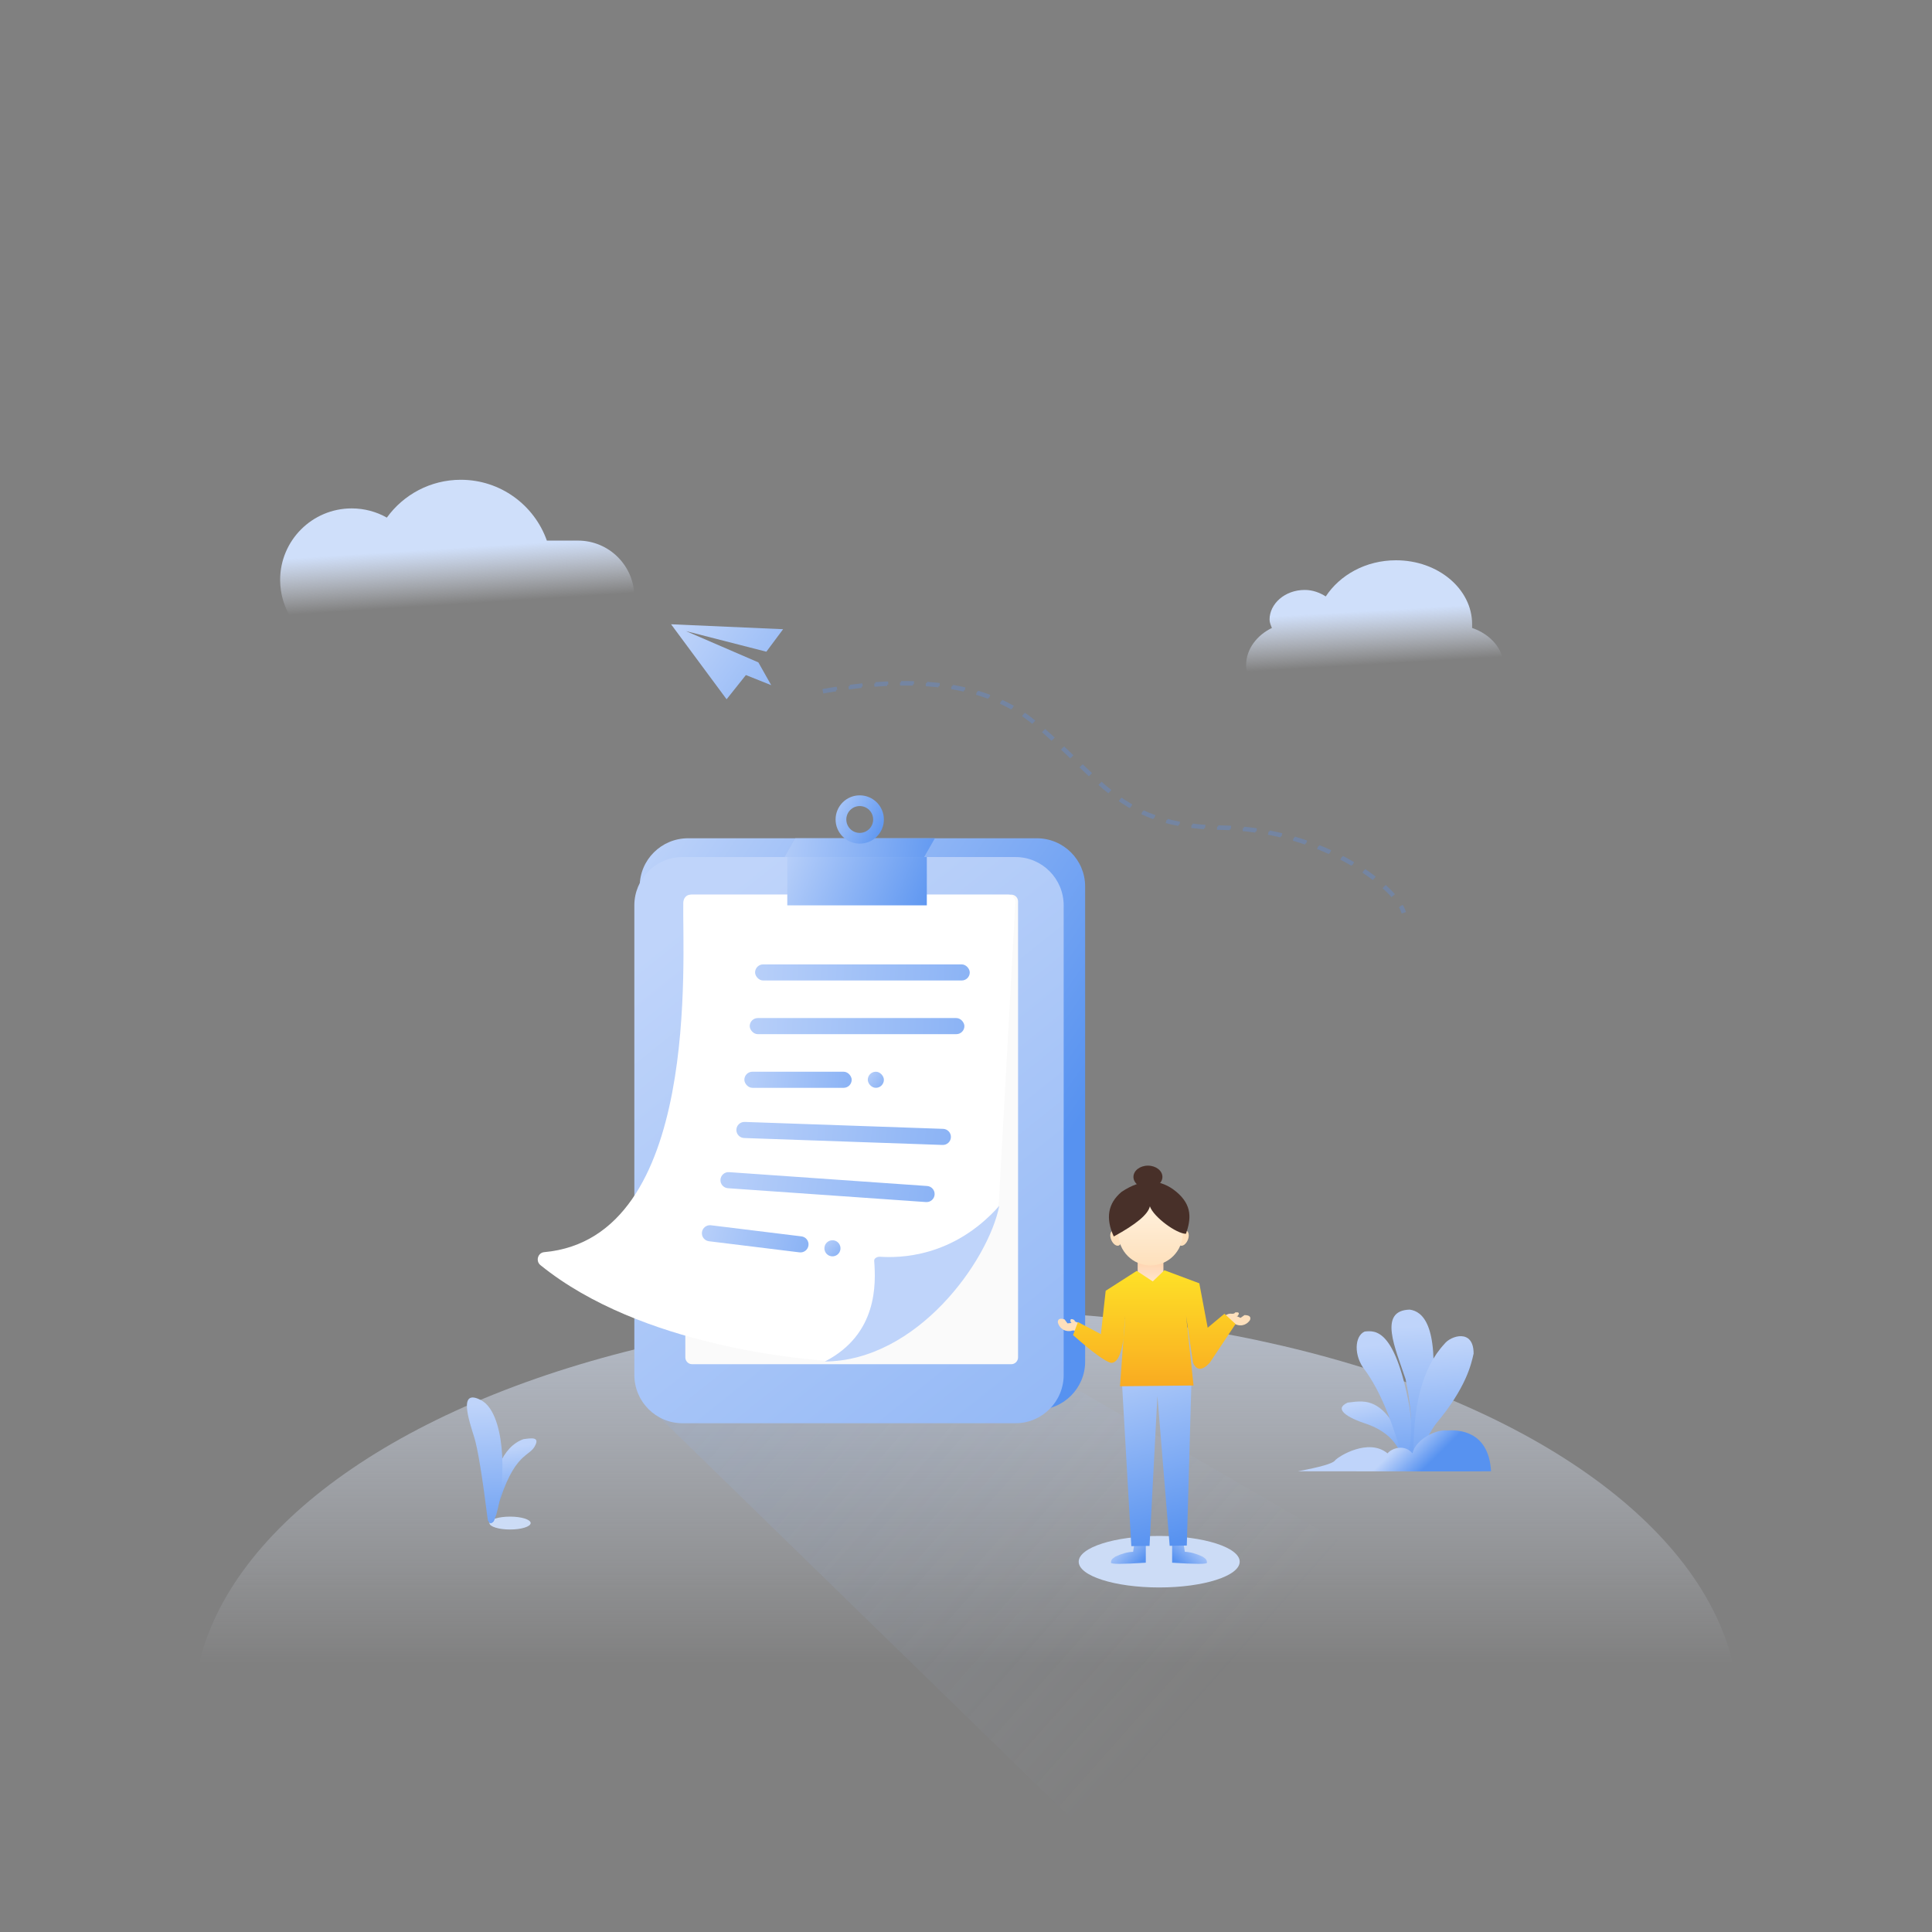 <svg xmlns:xlink="http://www.w3.org/1999/xlink" xmlns="http://www.w3.org/2000/svg" version="1.1" viewBox="0 0 600 600" height="600px" width="600px">
    <rect x="0" y="0" width="600" height="600" fill="#808080" stroke="none"/>
    <title>暂无记录</title>
    <defs>
        <linearGradient id="linearGradient-1" y2="44.05%" x2="50%" y1="-29.886%" x1="50%">
            <stop offset="0%" stop-color="#CFDFFA"></stop>
            <stop offset="100%" stop-opacity="0" stop-color="#EAF0FC"></stop>
        </linearGradient>
        <linearGradient id="linearGradient-2" y2="69.823%" x2="53.623%" y1="33.748%" x1="50%">
            <stop offset="0%" stop-color="#CFDFFA"></stop>
            <stop offset="100%" stop-opacity="0" stop-color="#EAF0FC"></stop>
        </linearGradient>
        <linearGradient id="linearGradient-3" y2="66.498%" x2="53.623%" y1="36.475%" x1="50%">
            <stop offset="0%" stop-color="#CFDFFA"></stop>
            <stop offset="100%" stop-opacity="0" stop-color="#EAF0FC"></stop>
        </linearGradient>
        <linearGradient id="linearGradient-4" y2="100%" x2="57.28%" y1="11.497%" x1="50%">
            <stop offset="0%" stop-color="#BFD4FA"></stop>
            <stop offset="100%" stop-color="#5792F0"></stop>
        </linearGradient>
        <linearGradient id="linearGradient-5" y2="131.881%" x2="51.94%" y1="11.497%" x1="50%">
            <stop offset="0%" stop-color="#BFD4FA"></stop>
            <stop offset="100%" stop-color="#5792F0"></stop>
        </linearGradient>
        <linearGradient id="linearGradient-6" y2="128.499%" x2="74.283%" y1="13.088%" x1="50%">
            <stop offset="0%" stop-color="#BFD4FA"></stop>
            <stop offset="100%" stop-color="#5792F0"></stop>
        </linearGradient>
        <linearGradient id="linearGradient-7" y2="131.881%" x2="54.073%" y1="11.497%" x1="50%">
            <stop offset="0%" stop-color="#BFD4FA"></stop>
            <stop offset="100%" stop-color="#5792F0"></stop>
        </linearGradient>
        <linearGradient id="linearGradient-8" y2="131.881%" x2="51.98%" y1="11.497%" x1="50%">
            <stop offset="0%" stop-color="#BFD4FA"></stop>
            <stop offset="100%" stop-color="#5792F0"></stop>
        </linearGradient>
        <linearGradient id="linearGradient-9" y2="131.881%" x2="55.364%" y1="11.497%" x1="50%">
            <stop offset="0%" stop-color="#BFD4FA"></stop>
            <stop offset="100%" stop-color="#5792F0"></stop>
        </linearGradient>
        <linearGradient id="linearGradient-10" y2="53.702%" x2="74.283%" y1="48.259%" x1="50%">
            <stop offset="0%" stop-color="#BFD4FA"></stop>
            <stop offset="100%" stop-color="#5792F0"></stop>
        </linearGradient>
        <linearGradient id="linearGradient-11" y2="0%" x2="87.98%" y1="262.879%" x1="-41.719%">
            <stop offset="0%" stop-color="#5792F0"></stop>
            <stop offset="100%" stop-color="#BFD4FA"></stop>
        </linearGradient>
        <linearGradient id="linearGradient-12" y2="93.871%" x2="51.936%" y1="-91.633%" x1="54.518%">
            <stop offset="0%" stop-color="#5792F0"></stop>
            <stop offset="100%" stop-opacity="0" stop-color="#BFD4FA"></stop>
        </linearGradient>
        <linearGradient id="linearGradient-13" y2="-11.529%" x2="8.736%" y1="58.918%" x1="90.67%">
            <stop offset="0%" stop-color="#5792F0"></stop>
            <stop offset="100%" stop-color="#BFD4FA"></stop>
        </linearGradient>
        <linearGradient id="linearGradient-14" y2="3.817%" x2="24.925%" y1="250.831%" x1="174.02%">
            <stop offset="0%" stop-color="#5792F0"></stop>
            <stop offset="100%" stop-color="#BFD4FA"></stop>
        </linearGradient>
        <linearGradient id="linearGradient-15" y2="43.13%" x2="133.935%" y1="-9.75%" x1="272.812%">
            <stop offset="0%" stop-color="#5792F0"></stop>
            <stop offset="100%" stop-color="#BFD4FA"></stop>
        </linearGradient>
        <linearGradient id="linearGradient-16" y2="49.654%" x2="-17.939%" y1="50.777%" x1="219.196%">
            <stop offset="0%" stop-color="#5792F0"></stop>
            <stop offset="100%" stop-color="#BFD4FA"></stop>
        </linearGradient>
        <linearGradient id="linearGradient-17" y2="48.616%" x2="-17.939%" y1="53.107%" x1="219.196%">
            <stop offset="0%" stop-color="#5792F0"></stop>
            <stop offset="100%" stop-color="#BFD4FA"></stop>
        </linearGradient>
        <linearGradient id="linearGradient-18" y2="-11.529%" x2="-17.939%" y1="188.088%" x1="219.196%">
            <stop offset="0%" stop-color="#5792F0"></stop>
            <stop offset="100%" stop-color="#BFD4FA"></stop>
        </linearGradient>
        <linearGradient id="linearGradient-19" y2="42.627%" x2="-17.939%" y1="61.284%" x1="116.264%">
            <stop offset="0%" stop-color="#5792F0"></stop>
            <stop offset="100%" stop-color="#BFD4FA"></stop>
        </linearGradient>
        <linearGradient id="linearGradient-20" y2="49.039%" x2="-17.939%" y1="51.471%" x1="116.264%">
            <stop offset="0%" stop-color="#5792F0"></stop>
            <stop offset="100%" stop-color="#BFD4FA"></stop>
        </linearGradient>
        <linearGradient id="linearGradient-21" y2="-11.529%" x2="-17.939%" y1="58.918%" x1="116.96%">
            <stop offset="0%" stop-color="#5792F0"></stop>
            <stop offset="100%" stop-color="#BFD4FA"></stop>
        </linearGradient>
        <linearGradient id="linearGradient-22" y2="100%" x2="50%" y1="-19.004%" x1="50%">
            <stop offset="0%" stop-color="#FFCDA5"></stop>
            <stop offset="100%" stop-color="#FFE8D1"></stop>
        </linearGradient>
        <linearGradient id="linearGradient-23" y2="100%" x2="50%" y1="0%" x1="50%">
            <stop offset="0%" stop-color="#FFF2DF"></stop>
            <stop offset="100%" stop-color="#FEE0BC"></stop>
        </linearGradient>
        <linearGradient id="linearGradient-24" y2="73.633%" x2="100%" y1="11.71%" x1="14.347%">
            <stop offset="0%" stop-color="#BFD4FA"></stop>
            <stop offset="100%" stop-color="#5792F0"></stop>
        </linearGradient>
        <linearGradient id="linearGradient-25" y2="100%" x2="59.109%" y1="-31.011%" x1="43.505%">
            <stop offset="0%" stop-color="#BFD4FA"></stop>
            <stop offset="100%" stop-color="#5792F0"></stop>
        </linearGradient>
        <linearGradient id="linearGradient-26" y2="100%" x2="50%" y1="0%" x1="50%">
            <stop offset="0%" stop-color="#FEE127"></stop>
            <stop offset="100%" stop-color="#F9AB21"></stop>
        </linearGradient>
    </defs>
    <g fill-rule="evenodd" fill="none" stroke-width="1" stroke="none" id="暂无记录">
        <g transform="translate(60, 149)" id="背景">
            <ellipse ry="125" rx="240" cy="383" cx="240" fill="url(#linearGradient-1)" id="椭圆形"></ellipse>
            <path fill="url(#linearGradient-2)" id="云" d="M407,58.106 C407,65.303 400.091,71.061 391.364,71.061 L343,71.061 C334.273,70.485 327,65.015 327,57.53 C327,52.636 330.273,48.318 335,46.015 C334.636,45.152 334.273,44.288 334.273,43.424 C334.273,38.53 339,34.212 345.182,34.212 C347.727,34.212 349.909,35.076 351.727,36.227 C356.091,29.606 364.091,25 373.545,25 C386.636,25 397.182,33.924 397.182,44.864 L397.182,46.015 C403,48.03 407,52.636 407,58.106 Z"></path>
            <path fill="url(#linearGradient-3)" id="云" d="M83.111,0 C95.447,0 105.942,7.884 109.832,18.888 L119.5,18.889 C129.165,18.889 137,26.724 137,36.389 L137,40.278 C137,49.943 129.165,57.778 119.5,57.778 L47.833,57.778 C39.166,57.778 31.97,51.477 30.577,43.205 C28.314,39.725 27,35.572 27,31.111 C27,18.838 36.949,8.889 49.222,8.889 C53.189,8.889 56.913,9.928 60.137,11.749 C65.282,4.632 73.656,0 83.111,0 Z"></path>
            <g transform="translate(85, 285)" id="草">
                <ellipse ry="2" rx="6.4" cy="39" cx="13.4" fill="#CCDCF6" id="椭圆形"></ellipse>
                <path fill-rule="nonzero" fill="url(#linearGradient-4)" id="路径-42" d="M6.605,38.217 C7.476,23.663 11.127,15.24 17.558,12.946 C20.09,12.608 22.911,12.1 20.944,15.381 C18.976,18.662 13.708,17.385 8.44,38.208 C7.963,39.098 7.352,39.101 6.605,38.217 Z"></path>
                <path fill-rule="nonzero" fill="url(#linearGradient-5)" id="路径-41" d="M6.485,38.034 C4.774,24.441 3.373,15.892 2.284,12.389 C0.649,7.133 -2.831,-2.982 4.412,0.845 C11.656,4.671 12.512,24.301 9.164,36.246 C8.123,39.269 7.23,39.865 6.485,38.034 Z"></path>
            </g>
            <g fill-rule="nonzero" transform="translate(343.06, 257.713)" id="草">
                <path fill="url(#linearGradient-6)" id="路径-43" d="M32.929,47.722 C31.67,41.99 27.993,37.984 21.898,35.703 C14.938,33.465 11.125,30.806 15.48,28.878 C19.158,28.585 27.001,25.721 32.929,42.829 C33.341,44.487 33.341,46.118 32.929,47.722 Z"></path>
                <path fill="url(#linearGradient-7)" id="路径-44" d="M33.238,48.631 C29.573,34.948 25.409,24.959 20.746,18.662 C17.323,14.359 17.563,8.203 20.746,6.811 C24.005,6.449 30.011,5.888 34.533,29.469 C34.819,31.091 36.413,40.579 34.533,46.703 C34.255,47.544 33.824,48.186 33.238,48.631 Z"></path>
                <path fill="url(#linearGradient-8)" id="路径-45" d="M34.085,45.54 C35.743,39.418 35.532,31.429 33.453,21.575 C30.274,12.022 24.846,0.271 34.739,0 C38.752,0.546 43.599,4.753 41.767,25.72 C40.651,34.18 38.711,39.178 36.674,45.54 C35.963,45.937 35.1,45.937 34.085,45.54 Z"></path>
                <path fill="url(#linearGradient-9)" id="路径-46" d="M36.021,47.918 C35.358,30.606 38.526,18.182 45.526,10.646 C47.417,8.128 54.609,5.769 54.582,13.663 C53.831,17.058 52.224,24.304 42.96,35.361 C39.908,39.351 37.902,45.183 37.883,46.55 C37.87,47.461 37.249,47.917 36.021,47.918 Z"></path>
                <path fill="url(#linearGradient-10)" id="路径-47" d="M0,50.204 C6.932,48.912 10.755,47.815 11.469,46.913 C12.54,45.561 21.973,39.754 27.855,44.645 C29.135,43 33.242,41.72 35.592,44.645 C36.667,40.026 43.375,37.068 46.292,37.547 C49.577,37.29 59.275,37.397 60,50.204 C57.354,50.265 37.354,50.265 0,50.204 Z"></path>
            </g>
        </g>
        <path fill-rule="nonzero" stroke-dasharray="4" opacity="0.3" stroke="#5792F0" id="路径-13" d="M256,214.398 C285.482,209.169 307.31,212.49 321.471,224.378 L321.761,224.622 L322.337,225.109 L322.907,225.597 L323.474,226.086 L324.038,226.577 C324.132,226.659 324.226,226.741 324.32,226.824 L324.883,227.321 L325.731,228.078 L326.3,228.592 L326.875,229.114 L327.748,229.917 L328.642,230.747 L329.559,231.608 L330.187,232.201 L331.156,233.122 L336.764,238.52 L337.474,239.197 L338.366,240.04 L338.999,240.633 L339.608,241.198 L340.198,241.739 L340.583,242.089 L341.151,242.6 C346.533,247.407 351.104,250.526 356.475,252.774 C362.571,255.326 369.656,256.664 378.595,256.821 L379.037,256.827 C393.175,257.012 406.686,260.741 418,266.876 C419.691,267.793 421.304,268.753 422.823,269.737 L423.325,270.066 L423.821,270.396 C424.231,270.672 424.633,270.95 425.027,271.229 L425.496,271.564 C425.651,271.676 425.805,271.788 425.957,271.9 L426.411,272.237 C426.71,272.462 427.004,272.687 427.293,272.912 L427.721,273.251 C428.428,273.815 429.1,274.38 429.733,274.942 L430.108,275.279 C430.602,275.729 431.07,276.176 431.512,276.619 L431.839,276.951 C433.874,279.05 435.3,281.058 435.95,282.801 L436,282.939 L435.619,283.073 C435.103,281.609 434.003,279.936 432.425,278.17 L432.132,277.848 C431.885,277.579 431.626,277.308 431.357,277.035 L431.029,276.707 C430.53,276.214 429.997,275.716 429.433,275.216 L429.053,274.883 C428.347,274.27 427.596,273.656 426.802,273.043 L426.365,272.709 C426.218,272.597 426.07,272.486 425.92,272.375 L425.467,272.042 L425.006,271.71 C424.774,271.544 424.539,271.379 424.3,271.214 L423.82,270.884 L423.333,270.556 L422.839,270.229 L422.337,269.904 L421.828,269.581 L421.313,269.26 C421.14,269.153 420.966,269.047 420.791,268.941 L420.263,268.624 C419.731,268.309 419.19,267.997 418.639,267.689 L418.086,267.383 C417.994,267.332 417.901,267.282 417.808,267.231 C406.672,261.193 393.394,257.497 379.49,257.239 L379.031,257.231 C369.834,257.111 362.565,255.762 356.319,253.147 C350.902,250.879 346.295,247.736 340.882,242.901 L340.503,242.561 L339.926,242.038 L339.335,241.496 L338.931,241.121 L338.304,240.537 L337.872,240.13 L337.197,239.49 L335.329,237.7 L331.883,234.378 L330.878,233.415 L329.91,232.495 L329.284,231.903 L328.368,231.044 L327.476,230.216 L326.893,229.679 L326.316,229.152 C326.221,229.065 326.126,228.979 326.03,228.893 L325.179,228.126 L324.616,227.624 L324.054,227.128 L323.491,226.636 L322.928,226.147 L322.361,225.66 L321.789,225.174 L321.212,224.687 C307.297,213.007 285.88,209.653 256.949,214.642 L256.07,214.796 L256,214.398 Z"></path>
        <g fill-rule="nonzero" fill="url(#linearGradient-11)" transform="translate(229, 200.652) scale(-1, 1) rotate(28) translate(-229, -200.652) translate(214, 185)" id="plane">
            <polygon points="16.892 24.834 25.71 28.662 30 0 0 17.685 7.872 21.412 26.892 4.066 11.621 23.173 11.419 31.304" id="路径"></polygon>
        </g>
        <g transform="translate(167, 247)">
            <polygon points="95.877 117.933 185.782 216.861 203.963 321.029 82.166 301.826" transform="translate(143.065, 219.481) rotate(-50) translate(-143.065, -219.481)" opacity="0.3" fill-rule="nonzero" fill="url(#linearGradient-12)" id="路径"></polygon>
            <path fill-rule="nonzero" fill="url(#linearGradient-13)" id="路径" d="M154.985,190.833 L46.682,190.833 C38.388,190.833 31.667,184.138 31.667,175.875 L31.667,28.291 C31.667,20.029 38.388,13.333 46.682,13.333 L154.985,13.333 C163.279,13.333 170,20.029 170,28.291 L170,175.875 C170,184.138 163.279,190.833 154.985,190.833 Z"></path>
            <path fill-rule="nonzero" fill="url(#linearGradient-14)" id="路径" d="M148.373,195 L44.961,195 C36.697,195 30,188.277 30,179.982 L30,34.185 C30,25.889 36.697,19.167 44.961,19.167 L148.373,19.167 C156.636,19.167 163.333,25.889 163.333,34.185 L163.333,179.986 C163.333,188.277 156.636,195 148.373,195 Z"></path>
            <path fill-rule="nonzero" fill="#FAFAFA" id="路径" d="M147.051,176.667 L47.949,176.667 C46.78,176.667 45.833,175.722 45.833,174.556 L45.833,32.944 C45.833,31.778 46.78,30.833 47.949,30.833 L147.051,30.833 C148.22,30.833 149.167,31.778 149.167,32.944 L149.167,174.556 C149.162,175.722 148.215,176.667 147.051,176.667 Z"></path>
            <path fill="#FFFFFF" id="路径" d="M92.277,175.833 C83.047,175.206 32.277,171.355 0.84,145.901 C-0.715,144.64 0.013,142.05 2.005,141.869 C50.796,137.45 44.855,50.126 45.198,33.383 C45.226,31.963 46.129,30.833 47.543,30.833 L146.061,30.833 C147.317,30.833 148.333,31.854 148.333,33.115 L143.174,126.89 C142.984,127.407 142.622,128.409 142.266,128.827 L104.484,171.11 C104.018,171.655 92.991,175.882 92.277,175.833 Z"></path>
            <path fill-rule="nonzero" fill="url(#linearGradient-15)" id="路径" d="M106.305,143.297 C111.967,143.653 128.835,143.784 143.333,127.5 C139.898,144.631 117.835,175.622 89.167,175.833 C105.639,167.338 105.01,151.608 104.488,144.554 C104.43,143.725 105.482,143.243 106.305,143.297 Z"></path>
            <g fill-rule="nonzero" transform="translate(50.69, 52.5)" id="编组-2">
                <rect rx="2.5" height="5" width="66.667" y="0" x="16.81" fill="url(#linearGradient-16)" id="矩形"></rect>
                <rect rx="2.5" height="5" width="66.667" y="16.667" x="15.143" fill="url(#linearGradient-16)" id="矩形备份"></rect>
                <rect rx="2.5" height="5" width="33.333" y="33.333" x="13.477" fill="url(#linearGradient-17)" id="矩形备份-2"></rect>
                <rect rx="2.5" height="5" width="5" y="33.333" x="51.81" fill="url(#linearGradient-18)" id="矩形备份-3"></rect>
                <path transform="translate(44.31, 52.5) rotate(2) translate(-44.31, -52.5)" fill="url(#linearGradient-16)" id="矩形备份-7" d="M13.477,50 L75.143,50 C76.524,50 77.643,51.119 77.643,52.5 C77.643,53.881 76.524,55 75.143,55 L13.477,55 C12.096,55 10.977,53.881 10.977,52.5 C10.977,51.119 12.096,50 13.477,50 Z"></path>
                <path transform="translate(39.31, 69.167) rotate(4) translate(-39.31, -69.167)" fill="url(#linearGradient-16)" id="矩形备份-6" d="M8.477,66.667 L70.143,66.667 C71.524,66.667 72.643,67.786 72.643,69.167 C72.643,70.547 71.524,71.667 70.143,71.667 L8.477,71.667 C7.096,71.667 5.977,70.547 5.977,69.167 C5.977,67.786 7.096,66.667 8.477,66.667 Z"></path>
                <path transform="translate(16.847, 85.224) rotate(7) translate(-16.847, -85.224)" fill="url(#linearGradient-17)" id="矩形备份-5" d="M2.68,82.724 L31.014,82.724 C32.394,82.724 33.514,83.843 33.514,85.224 C33.514,86.605 32.394,87.724 31.014,87.724 L2.68,87.724 C1.3,87.724 0.18,86.605 0.18,85.224 C0.18,83.843 1.3,82.724 2.68,82.724 Z"></path>
                <path transform="translate(40.834, 88.169) rotate(7) translate(-40.834, -88.169)" fill="url(#linearGradient-18)" id="矩形备份-4" d="M40.834,85.669 C42.214,85.669 43.334,86.788 43.334,88.169 C43.334,89.55 42.214,90.669 40.834,90.669 C39.453,90.669 38.334,89.55 38.334,88.169 C38.334,86.788 39.453,85.669 40.834,85.669 Z"></path>
            </g>
            <g fill-rule="nonzero" transform="translate(76.667, 0)" id="编组">
                <rect height="15" width="43.333" y="19.167" x="0.833" fill="url(#linearGradient-19)" id="矩形"></rect>
                <polygon points="3.333 13.333 46.667 13.333 43.333 19.167 0 19.167" fill="url(#linearGradient-20)" id="矩形"></polygon>
                <path fill="url(#linearGradient-21)" id="形状结合" d="M23.333,0 C27.475,0 30.833,3.358 30.833,7.5 C30.833,11.642 27.475,15 23.333,15 C19.191,15 15.833,11.642 15.833,7.5 C15.833,3.358 19.191,0 23.333,0 Z M23.333,3.333 C21.032,3.333 19.167,5.199 19.167,7.5 C19.167,9.801 21.032,11.667 23.333,11.667 C25.635,11.667 27.5,9.801 27.5,7.5 C27.5,5.199 25.635,3.333 23.333,3.333 Z"></path>
            </g>
        </g>
        <g transform="translate(327.87, 362)" id="人物">
            <ellipse ry="8" rx="25" cy="123" cx="32.13" fill="#CCDCF6" id="椭圆形"></ellipse>
            <rect height="8" width="8" y="29" x="25.442" fill="url(#linearGradient-22)" id="矩形"></rect>
            <ellipse ry="2.5" rx="1.5" cy="22.5" cx="39.63" transform="translate(39.63, 22.5) rotate(22) translate(-39.63, -22.5)" fill="#FEE0BC" id="椭圆形"></ellipse>
            <ellipse ry="2.5" rx="1.5" cy="22.5" cx="18.63" transform="translate(18.63, 22.5) scale(-1, 1) rotate(23) translate(-18.63, -22.5)" fill="#FEE0BC" id="椭圆形备份-2"></ellipse>
            <circle r="10" cy="21" cx="29.442" fill="url(#linearGradient-23)" id="椭圆形"></circle>
            <path fill-rule="nonzero" fill="url(#linearGradient-24)" id="路径-52" d="M24.445,117.218 L24.03,119.927 C22.341,119.98 20.505,120.477 18.521,121.417 C17.244,122.236 17.187,122.607 17.146,123.312 C17.119,123.783 20.726,123.783 27.968,123.312 L27.968,116.225 L24.445,117.218 Z"></path>
            <path transform="translate(41.557, 119.945) scale(-1, 1) translate(-41.557, -119.945)" fill-rule="nonzero" fill="url(#linearGradient-24)" id="路径-52备份" d="M43.445,117.218 L43.03,119.927 C41.341,119.98 39.505,120.477 37.521,121.417 C36.244,122.236 36.187,122.607 36.146,123.312 C36.119,123.783 39.726,123.783 46.968,123.312 L46.968,116.225 L43.445,117.218 Z"></path>
            <polygon points="20.585 67.708 23.472 118.169 29.13 118.089 31.574 71.513 35.381 118.069 40.701 117.983 42.123 67.818" fill-rule="nonzero" fill="url(#linearGradient-25)" id="路径-49"></polygon>
            <path fill="#FEE0BC" id="路径-50" d="M52.442,46.688 C53.187,46.096 53.96,45.867 54.761,46.001 C55.302,46.014 55.612,45.879 55.692,45.599 C56.625,45.456 56.999,45.638 56.812,46.143 C56.626,46.649 56.392,46.83 56.11,46.688 L57.395,47.277 L58.616,46.414 C60.128,46.432 60.701,46.94 60.336,47.937 C59.703,48.98 57.973,50.287 55.692,49.198 C55.192,48.818 54.737,48.645 54.328,48.681 L52.442,46.688 Z"></path>
            <path transform="translate(4.442, 49.58) scale(-1, 1) rotate(-19) translate(-4.442, -49.58)" fill="#FEE0BC" id="路径-50备份" d="M0.442,48.688 C1.187,48.096 1.96,47.867 2.761,48.001 C3.302,48.014 3.612,47.879 3.692,47.599 C4.625,47.456 4.999,47.638 4.812,48.143 C4.626,48.649 4.392,48.83 4.11,48.688 L5.395,49.277 L6.616,48.414 C8.128,48.432 8.701,48.94 8.336,49.937 C7.703,50.98 5.973,52.287 3.692,51.198 C3.192,50.818 2.737,50.645 2.328,50.681 L0.442,48.688 Z"></path>
            <path fill="url(#linearGradient-26)" id="路径-48" d="M25.152,32.681 L30.13,35.959 L33.735,32.486 L44.586,36.539 L47.188,50.337 L52.38,46 L55.846,49.174 L47.808,61.246 C45.501,63.705 43.783,63.705 42.653,61.246 C42.401,59.812 41.678,54.926 40.482,46.586 L42.791,68.279 L19.957,68.515 L21.55,46.594 C21.239,56.526 19.766,61.41 17.13,61.246 C15.242,60.744 11.324,57.872 5.376,52.628 L6.885,48.58 L14.022,52.332 L15.509,38.862 L25.152,32.681 Z"></path>
            <ellipse ry="3.5" rx="4.5" cy="3.5" cx="28.63" fill="#483029" id="椭圆形"></ellipse>
            <path fill="#483029" id="路径-51" d="M18.024,22 C24.958,18.237 28.695,15.116 29.235,12.637 C30.406,16.001 37.592,21.212 40.446,21.163 C42.025,16.61 42.462,12.324 37.476,8.144 C32.489,3.964 26.74,3.94 20.441,8.144 C16.207,11.703 15.401,16.322 18.024,22 Z"></path>
        </g>
    </g>
</svg>